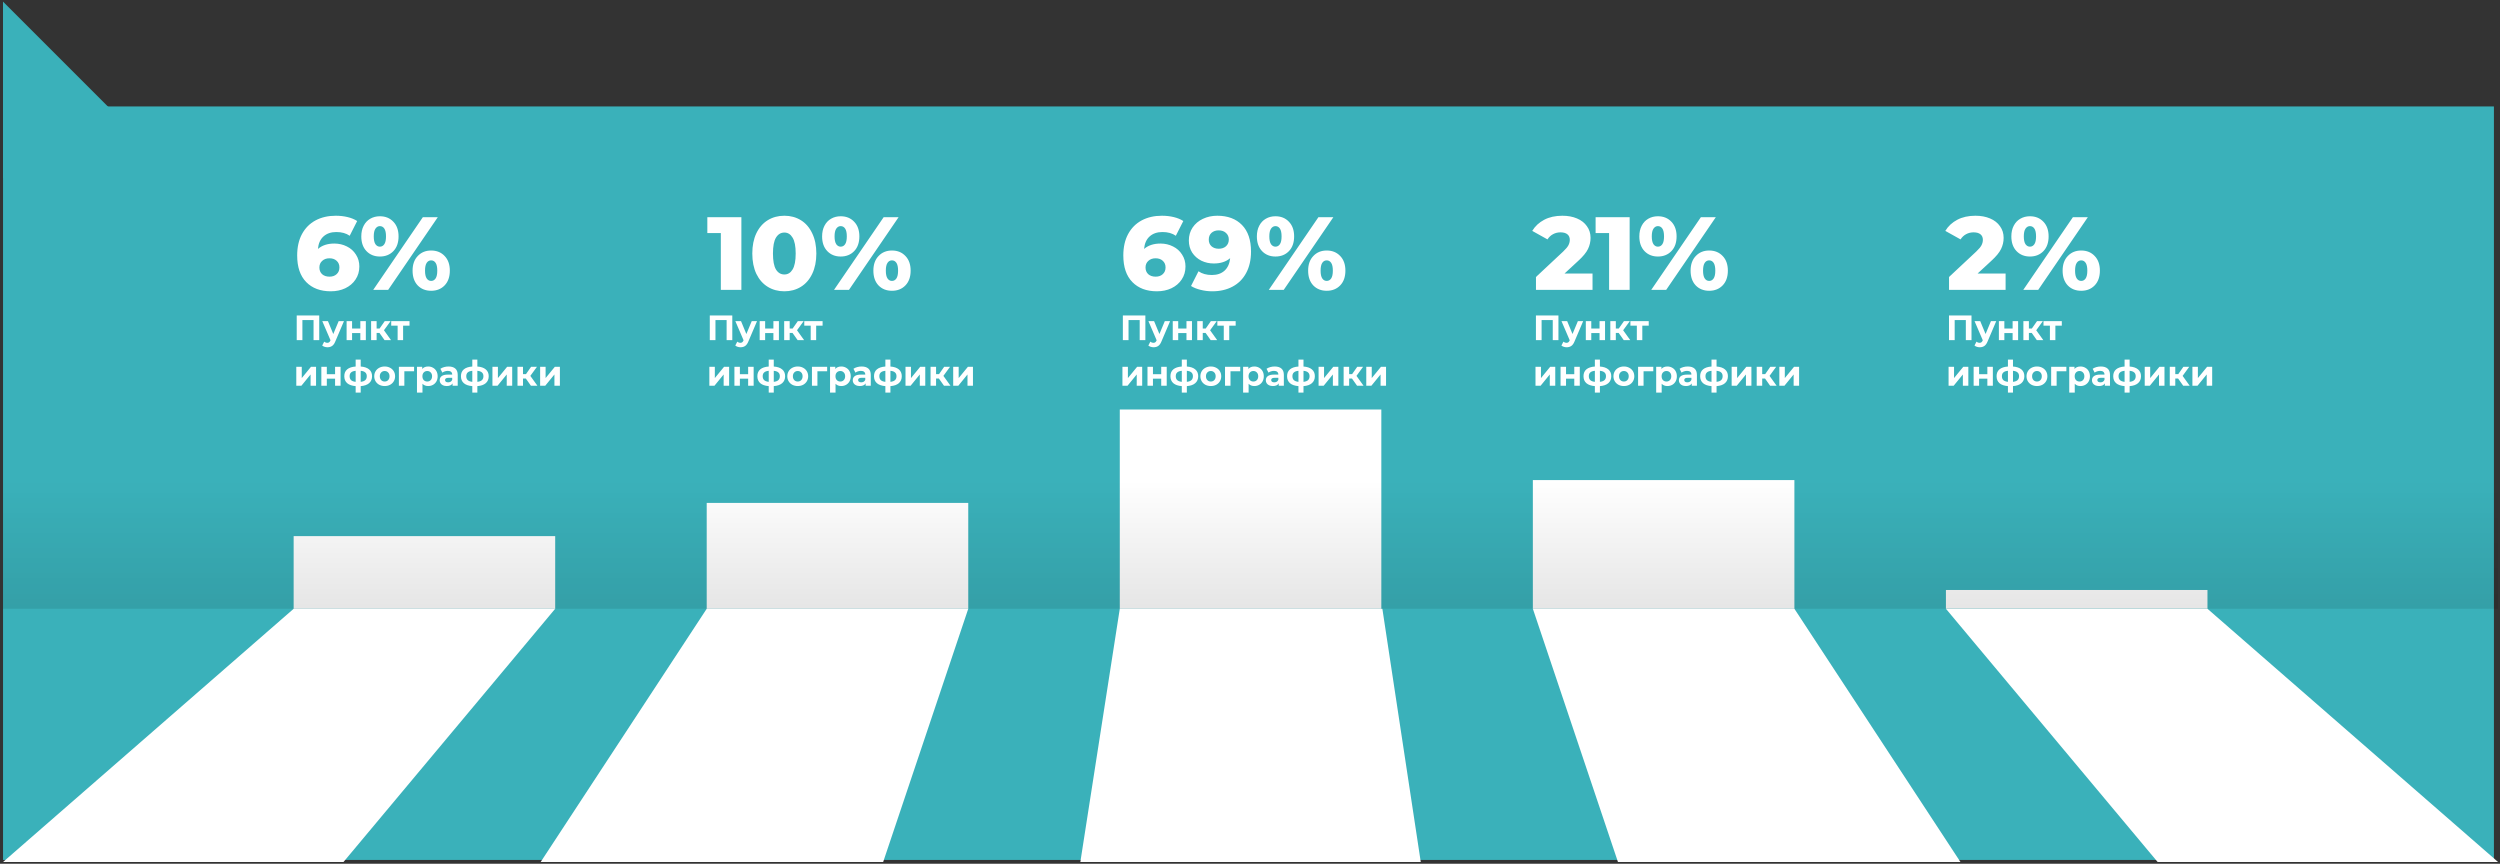 <svg width="100%" height="100%" viewBox="0 0 822 284" fill="none" xmlns="http://www.w3.org/2000/svg">
<rect x="0" y="0" width="822" height="284" fill="#333333" stroke="none"/>
<rect width="819" height="247.747" transform="translate(1 35)" fill="#3AB1BA"/>
<path d="M109.928 80.08C111.429 80.08 112.806 80.399 114.057 81.036C115.308 81.65 116.298 82.537 117.026 83.698C117.777 84.835 118.152 86.143 118.152 87.622C118.152 89.237 117.731 90.67 116.889 91.922C116.07 93.15 114.944 94.106 113.511 94.788C112.1 95.448 110.519 95.778 108.768 95.778C105.355 95.778 102.659 94.765 100.68 92.741C98.701 90.716 97.711 87.804 97.711 84.005C97.711 81.275 98.234 78.931 99.281 76.975C100.35 74.996 101.84 73.494 103.751 72.47C105.662 71.447 107.88 70.935 110.406 70.935C111.771 70.935 113.067 71.083 114.296 71.378C115.524 71.674 116.571 72.106 117.435 72.675L114.978 77.521C113.818 76.702 112.351 76.292 110.576 76.292C108.847 76.292 107.448 76.77 106.379 77.726C105.31 78.681 104.695 80.058 104.536 81.855C105.901 80.672 107.698 80.08 109.928 80.08ZM108.358 90.966C109.314 90.966 110.087 90.693 110.679 90.147C111.293 89.601 111.6 88.862 111.6 87.929C111.6 87.019 111.293 86.291 110.679 85.745C110.087 85.199 109.302 84.926 108.324 84.926C107.346 84.926 106.549 85.21 105.935 85.779C105.321 86.325 105.014 87.053 105.014 87.963C105.014 88.85 105.31 89.578 105.901 90.147C106.515 90.693 107.334 90.966 108.358 90.966ZM124.905 84.346C123.107 84.346 121.64 83.754 120.503 82.571C119.365 81.388 118.796 79.773 118.796 77.726C118.796 76.383 119.058 75.212 119.581 74.211C120.104 73.21 120.821 72.448 121.731 71.924C122.664 71.378 123.722 71.105 124.905 71.105C126.725 71.105 128.203 71.708 129.341 72.914C130.478 74.097 131.047 75.701 131.047 77.726C131.047 79.773 130.478 81.388 129.341 82.571C128.203 83.754 126.725 84.346 124.905 84.346ZM139.032 71.412H143.946L127.635 95.3H122.721L139.032 71.412ZM124.905 81.104C125.519 81.104 126.008 80.831 126.372 80.285C126.736 79.739 126.918 78.886 126.918 77.726C126.918 76.565 126.736 75.712 126.372 75.166C126.008 74.62 125.519 74.347 124.905 74.347C124.313 74.347 123.824 74.632 123.437 75.2C123.073 75.746 122.891 76.588 122.891 77.726C122.891 78.863 123.073 79.716 123.437 80.285C123.824 80.831 124.313 81.104 124.905 81.104ZM141.762 95.607C139.942 95.607 138.464 95.016 137.326 93.833C136.211 92.65 135.654 91.034 135.654 88.987C135.654 86.962 136.223 85.358 137.36 84.175C138.498 82.969 139.965 82.367 141.762 82.367C143.582 82.367 145.061 82.969 146.199 84.175C147.336 85.358 147.905 86.962 147.905 88.987C147.905 91.034 147.336 92.65 146.199 93.833C145.061 95.016 143.582 95.607 141.762 95.607ZM141.762 92.365C142.377 92.365 142.866 92.092 143.23 91.546C143.594 91 143.776 90.147 143.776 88.987C143.776 87.827 143.594 86.974 143.23 86.427C142.866 85.882 142.377 85.609 141.762 85.609C141.148 85.609 140.659 85.882 140.295 86.427C139.931 86.974 139.749 87.827 139.749 88.987C139.749 90.147 139.931 91 140.295 91.546C140.659 92.092 141.148 92.365 141.762 92.365Z" fill="white"/>
<path d="M243.765 71.412V95.3H237.008V76.634H232.572V71.412H243.765ZM257.902 95.778C255.855 95.778 254.035 95.289 252.442 94.31C250.85 93.332 249.598 91.91 248.688 90.045C247.801 88.156 247.357 85.927 247.357 83.356C247.357 80.785 247.801 78.567 248.688 76.702C249.598 74.814 250.85 73.38 252.442 72.402C254.035 71.424 255.855 70.935 257.902 70.935C259.927 70.935 261.735 71.424 263.328 72.402C264.92 73.38 266.16 74.814 267.048 76.702C267.958 78.567 268.413 80.785 268.413 83.356C268.413 85.927 267.958 88.156 267.048 90.045C266.16 91.91 264.92 93.332 263.328 94.31C261.735 95.289 259.927 95.778 257.902 95.778ZM257.902 90.249C259.04 90.249 259.938 89.704 260.598 88.612C261.28 87.497 261.622 85.745 261.622 83.356C261.622 80.968 261.28 79.227 260.598 78.135C259.938 77.02 259.04 76.463 257.902 76.463C256.742 76.463 255.82 77.02 255.138 78.135C254.478 79.227 254.148 80.968 254.148 83.356C254.148 85.745 254.478 87.497 255.138 88.612C255.82 89.704 256.742 90.249 257.902 90.249ZM276.417 84.346C274.62 84.346 273.153 83.754 272.015 82.571C270.878 81.388 270.309 79.773 270.309 77.726C270.309 76.383 270.57 75.212 271.094 74.211C271.617 73.21 272.334 72.448 273.244 71.924C274.176 71.378 275.234 71.105 276.417 71.105C278.237 71.105 279.716 71.708 280.853 72.914C281.991 74.097 282.56 75.701 282.56 77.726C282.56 79.773 281.991 81.388 280.853 82.571C279.716 83.754 278.237 84.346 276.417 84.346ZM290.545 71.412H295.459L279.147 95.3H274.233L290.545 71.412ZM276.417 81.104C277.031 81.104 277.521 80.831 277.885 80.285C278.249 79.739 278.431 78.886 278.431 77.726C278.431 76.565 278.249 75.712 277.885 75.166C277.521 74.62 277.031 74.347 276.417 74.347C275.826 74.347 275.337 74.632 274.95 75.2C274.586 75.746 274.404 76.588 274.404 77.726C274.404 78.863 274.586 79.716 274.95 80.285C275.337 80.831 275.826 81.104 276.417 81.104ZM293.275 95.607C291.455 95.607 289.976 95.016 288.839 93.833C287.724 92.65 287.167 91.034 287.167 88.987C287.167 86.962 287.735 85.358 288.873 84.175C290.01 82.969 291.478 82.367 293.275 82.367C295.095 82.367 296.574 82.969 297.711 84.175C298.849 85.358 299.417 86.962 299.417 88.987C299.417 91.034 298.849 92.65 297.711 93.833C296.574 95.016 295.095 95.607 293.275 95.607ZM293.275 92.365C293.889 92.365 294.378 92.092 294.742 91.546C295.106 91 295.288 90.147 295.288 88.987C295.288 87.827 295.106 86.974 294.742 86.427C294.378 85.882 293.889 85.609 293.275 85.609C292.661 85.609 292.172 85.882 291.808 86.427C291.444 86.974 291.262 87.827 291.262 88.987C291.262 90.147 291.444 91 291.808 91.546C292.172 92.092 292.661 92.365 293.275 92.365Z" fill="white"/>
<path d="M381.563 80.08C383.064 80.08 384.44 80.399 385.692 81.036C386.943 81.65 387.933 82.537 388.661 83.698C389.411 84.835 389.787 86.143 389.787 87.622C389.787 89.237 389.366 90.67 388.524 91.922C387.705 93.15 386.579 94.106 385.146 94.788C383.735 95.448 382.154 95.778 380.402 95.778C376.99 95.778 374.294 94.765 372.315 92.741C370.335 90.716 369.346 87.804 369.346 84.005C369.346 81.275 369.869 78.931 370.916 76.975C371.985 74.996 373.475 73.494 375.386 72.47C377.297 71.447 379.515 70.935 382.04 70.935C383.405 70.935 384.702 71.083 385.931 71.378C387.159 71.674 388.206 72.106 389.07 72.675L386.613 77.521C385.453 76.702 383.985 76.292 382.211 76.292C380.482 76.292 379.083 76.77 378.014 77.726C376.944 78.681 376.33 80.058 376.171 81.855C377.536 80.672 379.333 80.08 381.563 80.08ZM379.993 90.966C380.948 90.966 381.722 90.693 382.313 90.147C382.928 89.601 383.235 88.862 383.235 87.929C383.235 87.019 382.928 86.291 382.313 85.745C381.722 85.199 380.937 84.926 379.959 84.926C378.98 84.926 378.184 85.21 377.57 85.779C376.956 86.325 376.649 87.053 376.649 87.963C376.649 88.85 376.944 89.578 377.536 90.147C378.15 90.693 378.969 90.966 379.993 90.966ZM400.243 70.935C403.678 70.935 406.386 71.947 408.365 73.972C410.344 75.997 411.334 78.909 411.334 82.708C411.334 85.438 410.799 87.793 409.73 89.772C408.683 91.728 407.193 93.218 405.259 94.242C403.348 95.266 401.13 95.778 398.605 95.778C397.263 95.778 395.977 95.618 394.749 95.3C393.52 95.004 392.474 94.583 391.609 94.037L394.066 89.192C395.227 90.011 396.694 90.42 398.469 90.42C400.175 90.42 401.551 89.954 402.598 89.021C403.667 88.066 404.293 86.689 404.475 84.892C403.11 86.052 401.324 86.632 399.117 86.632C397.615 86.632 396.239 86.325 394.988 85.711C393.737 85.074 392.736 84.187 391.985 83.049C391.257 81.889 390.893 80.569 390.893 79.091C390.893 77.475 391.302 76.053 392.121 74.825C392.963 73.574 394.089 72.618 395.5 71.959C396.933 71.276 398.514 70.935 400.243 70.935ZM400.721 81.787C401.699 81.787 402.495 81.513 403.11 80.968C403.724 80.399 404.031 79.659 404.031 78.749C404.031 77.862 403.724 77.145 403.11 76.6C402.518 76.031 401.71 75.746 400.687 75.746C399.731 75.746 398.946 76.019 398.332 76.565C397.741 77.111 397.445 77.851 397.445 78.784C397.445 79.694 397.741 80.421 398.332 80.968C398.946 81.513 399.743 81.787 400.721 81.787ZM419.367 84.346C417.57 84.346 416.103 83.754 414.965 82.571C413.828 81.388 413.259 79.773 413.259 77.726C413.259 76.383 413.52 75.212 414.044 74.211C414.567 73.21 415.284 72.448 416.194 71.924C417.126 71.378 418.184 71.105 419.367 71.105C421.187 71.105 422.666 71.708 423.803 72.914C424.941 74.097 425.51 75.701 425.51 77.726C425.51 79.773 424.941 81.388 423.803 82.571C422.666 83.754 421.187 84.346 419.367 84.346ZM433.495 71.412H438.409L422.097 95.3H417.183L433.495 71.412ZM419.367 81.104C419.981 81.104 420.471 80.831 420.835 80.285C421.199 79.739 421.381 78.886 421.381 77.726C421.381 76.565 421.199 75.712 420.835 75.166C420.471 74.62 419.981 74.347 419.367 74.347C418.776 74.347 418.287 74.632 417.9 75.2C417.536 75.746 417.354 76.588 417.354 77.726C417.354 78.863 417.536 79.716 417.9 80.285C418.287 80.831 418.776 81.104 419.367 81.104ZM436.225 95.607C434.405 95.607 432.926 95.016 431.789 93.833C430.674 92.65 430.117 91.034 430.117 88.987C430.117 86.962 430.685 85.358 431.823 84.175C432.96 82.969 434.428 82.367 436.225 82.367C438.045 82.367 439.524 82.969 440.661 84.175C441.799 85.358 442.367 86.962 442.367 88.987C442.367 91.034 441.799 92.65 440.661 93.833C439.524 95.016 438.045 95.607 436.225 95.607ZM436.225 92.365C436.839 92.365 437.328 92.092 437.692 91.546C438.056 91 438.238 90.147 438.238 88.987C438.238 87.827 438.056 86.974 437.692 86.427C437.328 85.882 436.839 85.609 436.225 85.609C435.611 85.609 435.122 85.882 434.758 86.427C434.394 86.974 434.212 87.827 434.212 88.987C434.212 90.147 434.394 91 434.758 91.546C435.122 92.092 435.611 92.365 436.225 92.365Z" fill="white"/>
<path d="M523.624 89.942V95.3H505.026V91.069L513.966 82.708C514.831 81.889 515.411 81.195 515.707 80.626C516.003 80.035 516.15 79.443 516.15 78.852C516.15 78.078 515.889 77.475 515.366 77.043C514.842 76.611 514.08 76.395 513.079 76.395C512.192 76.395 511.373 76.6 510.622 77.009C509.894 77.396 509.291 77.965 508.814 78.715L503.797 75.917C504.73 74.37 506.038 73.153 507.722 72.266C509.405 71.378 511.396 70.935 513.693 70.935C515.513 70.935 517.117 71.231 518.505 71.822C519.916 72.413 521.008 73.267 521.781 74.381C522.577 75.473 522.975 76.747 522.975 78.203C522.975 79.5 522.691 80.729 522.122 81.889C521.576 83.026 520.507 84.323 518.915 85.779L514.41 89.942H523.624ZM535.828 71.412V95.3H529.071V76.634H524.635V71.412H535.828ZM545.119 84.346C543.322 84.346 541.855 83.754 540.717 82.571C539.58 81.388 539.011 79.773 539.011 77.726C539.011 76.383 539.273 75.212 539.796 74.211C540.319 73.21 541.036 72.448 541.946 71.924C542.879 71.378 543.936 71.105 545.119 71.105C546.939 71.105 548.418 71.708 549.556 72.914C550.693 74.097 551.262 75.701 551.262 77.726C551.262 79.773 550.693 81.388 549.556 82.571C548.418 83.754 546.939 84.346 545.119 84.346ZM559.247 71.412H564.161L547.849 95.3H542.935L559.247 71.412ZM545.119 81.104C545.734 81.104 546.223 80.831 546.587 80.285C546.951 79.739 547.133 78.886 547.133 77.726C547.133 76.565 546.951 75.712 546.587 75.166C546.223 74.62 545.734 74.347 545.119 74.347C544.528 74.347 544.039 74.632 543.652 75.2C543.288 75.746 543.106 76.588 543.106 77.726C543.106 78.863 543.288 79.716 543.652 80.285C544.039 80.831 544.528 81.104 545.119 81.104ZM561.977 95.607C560.157 95.607 558.678 95.016 557.541 93.833C556.426 92.65 555.869 91.034 555.869 88.987C555.869 86.962 556.438 85.358 557.575 84.175C558.713 82.969 560.18 82.367 561.977 82.367C563.797 82.367 565.276 82.969 566.413 84.175C567.551 85.358 568.12 86.962 568.12 88.987C568.12 91.034 567.551 92.65 566.413 93.833C565.276 95.016 563.797 95.607 561.977 95.607ZM561.977 92.365C562.591 92.365 563.081 92.092 563.445 91.546C563.809 91 563.991 90.147 563.991 88.987C563.991 87.827 563.809 86.974 563.445 86.427C563.081 85.882 562.591 85.609 561.977 85.609C561.363 85.609 560.874 85.882 560.51 86.427C560.146 86.974 559.964 87.827 559.964 88.987C559.964 90.147 560.146 91 560.51 91.546C560.874 92.092 561.363 92.365 561.977 92.365Z" fill="white"/>
<path d="M659.442 89.942V95.3H640.844V91.069L649.785 82.708C650.649 81.889 651.229 81.195 651.525 80.626C651.821 80.035 651.969 79.443 651.969 78.852C651.969 78.078 651.707 77.475 651.184 77.043C650.661 76.611 649.899 76.395 648.898 76.395C648.01 76.395 647.191 76.6 646.441 77.009C645.713 77.396 645.11 77.965 644.632 78.715L639.616 75.917C640.548 74.37 641.856 73.153 643.54 72.266C645.223 71.378 647.214 70.935 649.512 70.935C651.332 70.935 652.936 71.231 654.323 71.822C655.734 72.413 656.826 73.267 657.599 74.381C658.396 75.473 658.794 76.747 658.794 78.203C658.794 79.5 658.509 80.729 657.941 81.889C657.395 83.026 656.325 84.323 654.733 85.779L650.228 89.942H659.442ZM667.441 84.346C665.644 84.346 664.176 83.754 663.039 82.571C661.901 81.388 661.333 79.773 661.333 77.726C661.333 76.383 661.594 75.212 662.118 74.211C662.641 73.21 663.357 72.448 664.267 71.924C665.2 71.378 666.258 71.105 667.441 71.105C669.261 71.105 670.74 71.708 671.877 72.914C673.015 74.097 673.584 75.701 673.584 77.726C673.584 79.773 673.015 81.388 671.877 82.571C670.74 83.754 669.261 84.346 667.441 84.346ZM681.569 71.412H686.483L670.171 95.3H665.257L681.569 71.412ZM667.441 81.104C668.055 81.104 668.544 80.831 668.908 80.285C669.272 79.739 669.454 78.886 669.454 77.726C669.454 76.565 669.272 75.712 668.908 75.166C668.544 74.62 668.055 74.347 667.441 74.347C666.85 74.347 666.36 74.632 665.974 75.2C665.61 75.746 665.428 76.588 665.428 77.726C665.428 78.863 665.61 79.716 665.974 80.285C666.36 80.831 666.85 81.104 667.441 81.104ZM684.299 95.607C682.479 95.607 681 95.016 679.863 93.833C678.748 92.65 678.19 91.034 678.19 88.987C678.19 86.962 678.759 85.358 679.897 84.175C681.034 82.969 682.502 82.367 684.299 82.367C686.119 82.367 687.598 82.969 688.735 84.175C689.873 85.358 690.441 86.962 690.441 88.987C690.441 91.034 689.873 92.65 688.735 93.833C687.598 95.016 686.119 95.607 684.299 95.607ZM684.299 92.365C684.913 92.365 685.402 92.092 685.766 91.546C686.13 91 686.312 90.147 686.312 88.987C686.312 87.827 686.13 86.974 685.766 86.427C685.402 85.882 684.913 85.609 684.299 85.609C683.685 85.609 683.195 85.882 682.831 86.427C682.467 86.974 682.285 87.827 682.285 88.987C682.285 90.147 682.467 91 682.831 91.546C683.195 92.092 683.685 92.365 684.299 92.365Z" fill="white"/>
<path d="M104.963 103.716V111.838H103.095V105.247H99.428V111.838H97.56V103.716H104.963ZM113.09 105.595L110.271 112.22C109.985 112.94 109.629 113.446 109.204 113.74C108.786 114.034 108.279 114.181 107.684 114.181C107.359 114.181 107.038 114.131 106.721 114.03C106.404 113.93 106.144 113.791 105.943 113.613L106.605 112.325C106.744 112.449 106.902 112.545 107.08 112.615C107.266 112.685 107.448 112.719 107.626 112.719C107.873 112.719 108.074 112.657 108.229 112.534C108.384 112.418 108.523 112.22 108.647 111.942L108.67 111.884L105.966 105.595H107.834L109.586 109.83L111.35 105.595H113.09ZM113.964 105.595H115.762V108.032H118.477V105.595H120.287V111.838H118.477V109.505H115.762V111.838H113.964V105.595ZM124.769 109.471H123.83V111.838H122.02V105.595H123.83V108.02H124.804L126.498 105.595H128.424L126.243 108.589L128.575 111.838H126.44L124.769 109.471ZM134.651 107.08H132.54V111.838H130.741V107.08H128.63V105.595H134.651V107.08ZM97.421 120.595H99.219V124.308L102.259 120.595H103.918V126.838H102.12V123.125L99.092 126.838H97.421V120.595ZM105.658 120.595H107.457V123.032H110.172V120.595H111.982V126.838H110.172V124.505H107.457V126.838H105.658V120.595ZM122.335 123.693C122.335 124.66 122.01 125.426 121.36 125.991C120.718 126.547 119.798 126.868 118.599 126.954V129.088H116.94V126.954C115.741 126.868 114.817 126.551 114.167 126.002C113.525 125.445 113.204 124.676 113.204 123.693C113.204 122.726 113.521 121.976 114.155 121.442C114.797 120.909 115.725 120.599 116.94 120.514V118.228H118.599V120.514C119.798 120.599 120.718 120.913 121.36 121.454C122.01 121.995 122.335 122.742 122.335 123.693ZM114.956 123.693C114.956 124.25 115.114 124.679 115.431 124.981C115.749 125.283 116.251 125.472 116.94 125.55V121.918C116.251 121.988 115.749 122.169 115.431 122.463C115.114 122.75 114.956 123.16 114.956 123.693ZM118.599 125.55C119.287 125.472 119.79 125.283 120.107 124.981C120.432 124.679 120.595 124.25 120.595 123.693C120.595 123.16 120.432 122.75 120.107 122.463C119.79 122.169 119.287 121.988 118.599 121.918V125.55ZM126.484 126.93C125.827 126.93 125.235 126.795 124.709 126.524C124.191 126.246 123.785 125.863 123.491 125.376C123.197 124.888 123.05 124.335 123.05 123.716C123.05 123.098 123.197 122.545 123.491 122.057C123.785 121.57 124.191 121.191 124.709 120.92C125.235 120.642 125.827 120.503 126.484 120.503C127.142 120.503 127.73 120.642 128.248 120.92C128.766 121.191 129.172 121.57 129.466 122.057C129.76 122.545 129.907 123.098 129.907 123.716C129.907 124.335 129.76 124.888 129.466 125.376C129.172 125.863 128.766 126.246 128.248 126.524C127.73 126.795 127.142 126.93 126.484 126.93ZM126.484 125.445C126.949 125.445 127.328 125.291 127.621 124.981C127.923 124.664 128.074 124.242 128.074 123.716C128.074 123.19 127.923 122.773 127.621 122.463C127.328 122.146 126.949 121.988 126.484 121.988C126.02 121.988 125.637 122.146 125.336 122.463C125.034 122.773 124.883 123.19 124.883 123.716C124.883 124.242 125.034 124.664 125.336 124.981C125.637 125.291 126.02 125.445 126.484 125.445ZM136.153 122.08H132.95V126.838H131.152V120.595H136.153V122.08ZM140.79 120.503C141.37 120.503 141.896 120.638 142.368 120.909C142.847 121.172 143.223 121.547 143.493 122.034C143.764 122.514 143.899 123.074 143.899 123.716C143.899 124.358 143.764 124.923 143.493 125.41C143.223 125.89 142.847 126.265 142.368 126.536C141.896 126.799 141.37 126.93 140.79 126.93C139.993 126.93 139.367 126.679 138.91 126.176V129.088H137.1V120.595H138.829V121.315C139.278 120.773 139.931 120.503 140.79 120.503ZM140.477 125.445C140.941 125.445 141.32 125.291 141.614 124.981C141.915 124.664 142.066 124.242 142.066 123.716C142.066 123.19 141.915 122.773 141.614 122.463C141.32 122.146 140.941 121.988 140.477 121.988C140.013 121.988 139.63 122.146 139.328 122.463C139.034 122.773 138.887 123.19 138.887 123.716C138.887 124.242 139.034 124.664 139.328 124.981C139.63 125.291 140.013 125.445 140.477 125.445ZM147.491 120.503C148.458 120.503 149.2 120.735 149.719 121.199C150.237 121.655 150.496 122.347 150.496 123.276V126.838H148.802V126.06C148.462 126.64 147.827 126.93 146.899 126.93C146.42 126.93 146.002 126.849 145.646 126.687C145.298 126.524 145.031 126.3 144.846 126.014C144.66 125.728 144.567 125.403 144.567 125.039C144.567 124.459 144.784 124.003 145.217 123.67C145.658 123.337 146.335 123.171 147.247 123.171H148.686C148.686 122.777 148.566 122.475 148.326 122.266C148.087 122.05 147.727 121.941 147.247 121.941C146.915 121.941 146.586 121.995 146.261 122.104C145.944 122.204 145.673 122.343 145.449 122.521L144.799 121.257C145.139 121.017 145.546 120.831 146.017 120.7C146.497 120.568 146.988 120.503 147.491 120.503ZM147.352 125.712C147.661 125.712 147.936 125.642 148.175 125.503C148.415 125.356 148.585 125.144 148.686 124.865V124.227H147.445C146.702 124.227 146.331 124.471 146.331 124.958C146.331 125.19 146.42 125.376 146.598 125.515C146.783 125.646 147.035 125.712 147.352 125.712ZM160.689 123.693C160.689 124.66 160.364 125.426 159.714 125.991C159.072 126.547 158.152 126.868 156.953 126.954V129.088H155.294V126.954C154.095 126.868 153.171 126.551 152.521 126.002C151.879 125.445 151.558 124.676 151.558 123.693C151.558 122.726 151.875 121.976 152.509 121.442C153.151 120.909 154.079 120.599 155.294 120.514V118.228H156.953V120.514C158.152 120.599 159.072 120.913 159.714 121.454C160.364 121.995 160.689 122.742 160.689 123.693ZM153.31 123.693C153.31 124.25 153.468 124.679 153.785 124.981C154.103 125.283 154.605 125.472 155.294 125.55V121.918C154.605 121.988 154.103 122.169 153.785 122.463C153.468 122.75 153.31 123.16 153.31 123.693ZM156.953 125.55C157.641 125.472 158.144 125.283 158.461 124.981C158.786 124.679 158.949 124.25 158.949 123.693C158.949 123.16 158.786 122.75 158.461 122.463C158.144 122.169 157.641 121.988 156.953 121.918V125.55ZM161.915 120.595H163.713V124.308L166.753 120.595H168.412V126.838H166.614V123.125L163.585 126.838H161.915V120.595ZM172.902 124.471H171.962V126.838H170.152V120.595H171.962V123.02H172.936L174.63 120.595H176.556L174.375 123.589L176.707 126.838H174.572L172.902 124.471ZM177.596 120.595H179.394V124.308L182.434 120.595H184.093V126.838H182.295V123.125L179.267 126.838H177.596V120.595Z" fill="white"/>
<path d="M240.779 103.716V111.838H238.911V105.247H235.245V111.838H233.377V103.716H240.779ZM248.907 105.595L246.087 112.22C245.801 112.94 245.445 113.446 245.02 113.74C244.602 114.034 244.096 114.181 243.5 114.181C243.175 114.181 242.854 114.131 242.537 114.03C242.22 113.93 241.961 113.791 241.76 113.613L242.421 112.325C242.56 112.449 242.719 112.545 242.897 112.615C243.082 112.685 243.264 112.719 243.442 112.719C243.69 112.719 243.891 112.657 244.045 112.534C244.2 112.418 244.339 112.22 244.463 111.942L244.486 111.884L241.783 105.595H243.651L245.403 109.83L247.166 105.595H248.907ZM249.78 105.595H251.578V108.032H254.293V105.595H256.103V111.838H254.293V109.505H251.578V111.838H249.78V105.595ZM260.586 109.471H259.646V111.838H257.836V105.595H259.646V108.02H260.621L262.315 105.595H264.241L262.059 108.589L264.391 111.838H262.257L260.586 109.471ZM270.468 107.08H268.356V111.838H266.558V107.08H264.446V105.595H270.468V107.08ZM233.237 120.595H235.036V124.308L238.076 120.595H239.735V126.838H237.936V123.125L234.908 126.838H233.237V120.595ZM241.475 120.595H243.273V123.032H245.988V120.595H247.798V126.838H245.988V124.505H243.273V126.838H241.475V120.595ZM258.151 123.693C258.151 124.66 257.827 125.426 257.177 125.991C256.535 126.547 255.614 126.868 254.415 126.954V129.088H252.756V126.954C251.557 126.868 250.633 126.551 249.983 126.002C249.341 125.445 249.02 124.676 249.02 123.693C249.02 122.726 249.337 121.976 249.972 121.442C250.614 120.909 251.542 120.599 252.756 120.514V118.228H254.415V120.514C255.614 120.599 256.535 120.913 257.177 121.454C257.827 121.995 258.151 122.742 258.151 123.693ZM250.772 123.693C250.772 124.25 250.931 124.679 251.248 124.981C251.565 125.283 252.068 125.472 252.756 125.55V121.918C252.068 121.988 251.565 122.169 251.248 122.463C250.931 122.75 250.772 123.16 250.772 123.693ZM254.415 125.55C255.104 125.472 255.607 125.283 255.924 124.981C256.249 124.679 256.411 124.25 256.411 123.693C256.411 123.16 256.249 122.75 255.924 122.463C255.607 122.169 255.104 121.988 254.415 121.918V125.55ZM262.301 126.93C261.643 126.93 261.052 126.795 260.526 126.524C260.007 126.246 259.601 125.863 259.307 125.376C259.013 124.888 258.866 124.335 258.866 123.716C258.866 123.098 259.013 122.545 259.307 122.057C259.601 121.57 260.007 121.191 260.526 120.92C261.052 120.642 261.643 120.503 262.301 120.503C262.958 120.503 263.546 120.642 264.064 120.92C264.583 121.191 264.989 121.57 265.283 122.057C265.577 122.545 265.724 123.098 265.724 123.716C265.724 124.335 265.577 124.888 265.283 125.376C264.989 125.863 264.583 126.246 264.064 126.524C263.546 126.795 262.958 126.93 262.301 126.93ZM262.301 125.445C262.765 125.445 263.144 125.291 263.438 124.981C263.74 124.664 263.89 124.242 263.89 123.716C263.89 123.19 263.74 122.773 263.438 122.463C263.144 122.146 262.765 121.988 262.301 121.988C261.837 121.988 261.454 122.146 261.152 122.463C260.851 122.773 260.7 123.19 260.7 123.716C260.7 124.242 260.851 124.664 261.152 124.981C261.454 125.291 261.837 125.445 262.301 125.445ZM271.969 122.08H268.767V126.838H266.968V120.595H271.969V122.08ZM276.606 120.503C277.186 120.503 277.712 120.638 278.184 120.909C278.664 121.172 279.039 121.547 279.31 122.034C279.58 122.514 279.716 123.074 279.716 123.716C279.716 124.358 279.58 124.923 279.31 125.41C279.039 125.89 278.664 126.265 278.184 126.536C277.712 126.799 277.186 126.93 276.606 126.93C275.81 126.93 275.183 126.679 274.727 126.176V129.088H272.917V120.595H274.646V121.315C275.094 120.773 275.748 120.503 276.606 120.503ZM276.293 125.445C276.757 125.445 277.136 125.291 277.43 124.981C277.732 124.664 277.883 124.242 277.883 123.716C277.883 123.19 277.732 122.773 277.43 122.463C277.136 122.146 276.757 121.988 276.293 121.988C275.829 121.988 275.446 122.146 275.144 122.463C274.85 122.773 274.704 123.19 274.704 123.716C274.704 124.242 274.85 124.664 275.144 124.981C275.446 125.291 275.829 125.445 276.293 125.445ZM283.307 120.503C284.274 120.503 285.017 120.735 285.535 121.199C286.053 121.655 286.312 122.347 286.312 123.276V126.838H284.618V126.06C284.278 126.64 283.644 126.93 282.716 126.93C282.236 126.93 281.818 126.849 281.463 126.687C281.114 126.524 280.848 126.3 280.662 126.014C280.476 125.728 280.383 125.403 280.383 125.039C280.383 124.459 280.6 124.003 281.033 123.67C281.474 123.337 282.151 123.171 283.064 123.171H284.502C284.502 122.777 284.382 122.475 284.143 122.266C283.903 122.05 283.543 121.941 283.064 121.941C282.731 121.941 282.402 121.995 282.077 122.104C281.76 122.204 281.49 122.343 281.265 122.521L280.616 121.257C280.956 121.017 281.362 120.831 281.834 120.7C282.313 120.568 282.805 120.503 283.307 120.503ZM283.168 125.712C283.477 125.712 283.752 125.642 283.992 125.503C284.232 125.356 284.402 125.144 284.502 124.865V124.227H283.261C282.518 124.227 282.147 124.471 282.147 124.958C282.147 125.19 282.236 125.376 282.414 125.515C282.6 125.646 282.851 125.712 283.168 125.712ZM296.505 123.693C296.505 124.66 296.18 125.426 295.531 125.991C294.889 126.547 293.968 126.868 292.769 126.954V129.088H291.11V126.954C289.911 126.868 288.987 126.551 288.337 126.002C287.695 125.445 287.374 124.676 287.374 123.693C287.374 122.726 287.691 121.976 288.326 121.442C288.968 120.909 289.896 120.599 291.11 120.514V118.228H292.769V120.514C293.968 120.599 294.889 120.913 295.531 121.454C296.18 121.995 296.505 122.742 296.505 123.693ZM289.126 123.693C289.126 124.25 289.285 124.679 289.602 124.981C289.919 125.283 290.422 125.472 291.11 125.55V121.918C290.422 121.988 289.919 122.169 289.602 122.463C289.285 122.75 289.126 123.16 289.126 123.693ZM292.769 125.55C293.458 125.472 293.961 125.283 294.278 124.981C294.603 124.679 294.765 124.25 294.765 123.693C294.765 123.16 294.603 122.75 294.278 122.463C293.961 122.169 293.458 121.988 292.769 121.918V125.55ZM297.731 120.595H299.529V124.308L302.569 120.595H304.228V126.838H302.43V123.125L299.402 126.838H297.731V120.595ZM308.718 124.471H307.778V126.838H305.968V120.595H307.778V123.02H308.753L310.447 120.595H312.373L310.192 123.589L312.524 126.838H310.389L308.718 124.471ZM313.412 120.595H315.211V124.308L318.251 120.595H319.91V126.838H318.111V123.125L315.083 126.838H313.412V120.595Z" fill="white"/>
<path d="M376.597 103.716V111.838H374.729V105.247H371.063V111.838H369.195V103.716H376.597ZM384.725 105.595L381.906 112.22C381.62 112.94 381.264 113.446 380.838 113.74C380.421 114.034 379.914 114.181 379.318 114.181C378.994 114.181 378.673 114.131 378.355 114.03C378.038 113.93 377.779 113.791 377.578 113.613L378.239 112.325C378.379 112.449 378.537 112.545 378.715 112.615C378.901 112.685 379.083 112.719 379.26 112.719C379.508 112.719 379.709 112.657 379.864 112.534C380.018 112.418 380.158 112.22 380.281 111.942L380.305 111.884L377.601 105.595H379.469L381.221 109.83L382.985 105.595H384.725ZM385.598 105.595H387.397V108.032H390.112V105.595H391.922V111.838H390.112V109.505H387.397V111.838H385.598V105.595ZM396.404 109.471H395.464V111.838H393.654V105.595H395.464V108.02H396.439L398.133 105.595H400.059L397.878 108.589L400.21 111.838H398.075L396.404 109.471ZM406.286 107.08H404.175V111.838H402.376V107.08H400.265V105.595H406.286V107.08ZM369.056 120.595H370.854V124.308L373.894 120.595H375.553V126.838H373.755V123.125L370.726 126.838H369.056V120.595ZM377.293 120.595H379.091V123.032H381.806V120.595H383.616V126.838H381.806V124.505H379.091V126.838H377.293V120.595ZM393.97 123.693C393.97 124.66 393.645 125.426 392.995 125.991C392.353 126.547 391.433 126.868 390.234 126.954V129.088H388.575V126.954C387.376 126.868 386.451 126.551 385.802 126.002C385.16 125.445 384.839 124.676 384.839 123.693C384.839 122.726 385.156 121.976 385.79 121.442C386.432 120.909 387.36 120.599 388.575 120.514V118.228H390.234V120.514C391.433 120.599 392.353 120.913 392.995 121.454C393.645 121.995 393.97 122.742 393.97 123.693ZM386.591 123.693C386.591 124.25 386.749 124.679 387.066 124.981C387.383 125.283 387.886 125.472 388.575 125.55V121.918C387.886 121.988 387.383 122.169 387.066 122.463C386.749 122.75 386.591 123.16 386.591 123.693ZM390.234 125.55C390.922 125.472 391.425 125.283 391.742 124.981C392.067 124.679 392.229 124.25 392.229 123.693C392.229 123.16 392.067 122.75 391.742 122.463C391.425 122.169 390.922 121.988 390.234 121.918V125.55ZM398.119 126.93C397.462 126.93 396.87 126.795 396.344 126.524C395.826 126.246 395.42 125.863 395.126 125.376C394.832 124.888 394.685 124.335 394.685 123.716C394.685 123.098 394.832 122.545 395.126 122.057C395.42 121.57 395.826 121.191 396.344 120.92C396.87 120.642 397.462 120.503 398.119 120.503C398.777 120.503 399.365 120.642 399.883 120.92C400.401 121.191 400.807 121.57 401.101 122.057C401.395 122.545 401.542 123.098 401.542 123.716C401.542 124.335 401.395 124.888 401.101 125.376C400.807 125.863 400.401 126.246 399.883 126.524C399.365 126.795 398.777 126.93 398.119 126.93ZM398.119 125.445C398.583 125.445 398.962 125.291 399.256 124.981C399.558 124.664 399.709 124.242 399.709 123.716C399.709 123.19 399.558 122.773 399.256 122.463C398.962 122.146 398.583 121.988 398.119 121.988C397.655 121.988 397.272 122.146 396.971 122.463C396.669 122.773 396.518 123.19 396.518 123.716C396.518 124.242 396.669 124.664 396.971 124.981C397.272 125.291 397.655 125.445 398.119 125.445ZM407.788 122.08H404.585V126.838H402.787V120.595H407.788V122.08ZM412.425 120.503C413.005 120.503 413.531 120.638 414.003 120.909C414.482 121.172 414.857 121.547 415.128 122.034C415.399 122.514 415.534 123.074 415.534 123.716C415.534 124.358 415.399 124.923 415.128 125.41C414.857 125.89 414.482 126.265 414.003 126.536C413.531 126.799 413.005 126.93 412.425 126.93C411.628 126.93 411.001 126.679 410.545 126.176V129.088H408.735V120.595H410.464V121.315C410.913 120.773 411.566 120.503 412.425 120.503ZM412.111 125.445C412.576 125.445 412.955 125.291 413.248 124.981C413.55 124.664 413.701 124.242 413.701 123.716C413.701 123.19 413.55 122.773 413.248 122.463C412.955 122.146 412.576 121.988 412.111 121.988C411.647 121.988 411.264 122.146 410.963 122.463C410.669 122.773 410.522 123.19 410.522 123.716C410.522 124.242 410.669 124.664 410.963 124.981C411.264 125.291 411.647 125.445 412.111 125.445ZM419.126 120.503C420.093 120.503 420.835 120.735 421.353 121.199C421.872 121.655 422.131 122.347 422.131 123.276V126.838H420.437V126.06C420.096 126.64 419.462 126.93 418.534 126.93C418.054 126.93 417.637 126.849 417.281 126.687C416.933 126.524 416.666 126.3 416.48 126.014C416.295 125.728 416.202 125.403 416.202 125.039C416.202 124.459 416.418 124.003 416.852 123.67C417.292 123.337 417.969 123.171 418.882 123.171H420.321C420.321 122.777 420.201 122.475 419.961 122.266C419.721 122.05 419.362 121.941 418.882 121.941C418.549 121.941 418.221 121.995 417.896 122.104C417.579 122.204 417.308 122.343 417.084 122.521L416.434 121.257C416.774 121.017 417.18 120.831 417.652 120.7C418.132 120.568 418.623 120.503 419.126 120.503ZM418.986 125.712C419.296 125.712 419.57 125.642 419.81 125.503C420.05 125.356 420.22 125.144 420.321 124.865V124.227H419.079C418.337 124.227 417.965 124.471 417.965 124.958C417.965 125.19 418.054 125.376 418.232 125.515C418.418 125.646 418.669 125.712 418.986 125.712ZM432.324 123.693C432.324 124.66 431.999 125.426 431.349 125.991C430.707 126.547 429.787 126.868 428.588 126.954V129.088H426.929V126.954C425.73 126.868 424.805 126.551 424.156 126.002C423.514 125.445 423.193 124.676 423.193 123.693C423.193 122.726 423.51 121.976 424.144 121.442C424.786 120.909 425.714 120.599 426.929 120.514V118.228H428.588V120.514C429.787 120.599 430.707 120.913 431.349 121.454C431.999 121.995 432.324 122.742 432.324 123.693ZM424.945 123.693C424.945 124.25 425.103 124.679 425.42 124.981C425.737 125.283 426.24 125.472 426.929 125.55V121.918C426.24 121.988 425.737 122.169 425.42 122.463C425.103 122.75 424.945 123.16 424.945 123.693ZM428.588 125.55C429.276 125.472 429.779 125.283 430.096 124.981C430.421 124.679 430.583 124.25 430.583 123.693C430.583 123.16 430.421 122.75 430.096 122.463C429.779 122.169 429.276 121.988 428.588 121.918V125.55ZM433.549 120.595H435.348V124.308L438.388 120.595H440.047V126.838H438.248V123.125L435.22 126.838H433.549V120.595ZM444.536 124.471H443.597V126.838H441.787V120.595H443.597V123.02H444.571L446.265 120.595H448.191L446.01 123.589L448.342 126.838H446.207L444.536 124.471ZM449.231 120.595H451.029V124.308L454.069 120.595H455.728V126.838H453.93V123.125L450.902 126.838H449.231V120.595Z" fill="white"/>
<path d="M512.414 103.716V111.838H510.546V105.247H506.879V111.838H505.011V103.716H512.414ZM520.542 105.595L517.722 112.22C517.436 112.94 517.08 113.446 516.655 113.74C516.237 114.034 515.73 114.181 515.135 114.181C514.81 114.181 514.489 114.131 514.172 114.03C513.855 113.93 513.596 113.791 513.394 113.613L514.056 112.325C514.195 112.449 514.354 112.545 514.531 112.615C514.717 112.685 514.899 112.719 515.077 112.719C515.324 112.719 515.525 112.657 515.68 112.534C515.835 112.418 515.974 112.22 516.098 111.942L516.121 111.884L513.418 105.595H515.286L517.038 109.83L518.801 105.595H520.542ZM521.415 105.595H523.213V108.032H525.928V105.595H527.738V111.838H525.928V109.505H523.213V111.838H521.415V105.595ZM532.221 109.471H531.281V111.838H529.471V105.595H531.281V108.02H532.255L533.949 105.595H535.875L533.694 108.589L536.026 111.838H533.891L532.221 109.471ZM542.103 107.08H539.991V111.838H538.193V107.08H536.081V105.595H542.103V107.08ZM504.872 120.595H506.671V124.308L509.71 120.595H511.37V126.838H509.571V123.125L506.543 126.838H504.872V120.595ZM513.109 120.595H514.908V123.032H517.623V120.595H519.433V126.838H517.623V124.505H514.908V126.838H513.109V120.595ZM529.786 123.693C529.786 124.66 529.461 125.426 528.812 125.991C528.17 126.547 527.249 126.868 526.05 126.954V129.088H524.391V126.954C523.192 126.868 522.268 126.551 521.618 126.002C520.976 125.445 520.655 124.676 520.655 123.693C520.655 122.726 520.972 121.976 521.606 121.442C522.248 120.909 523.177 120.599 524.391 120.514V118.228H526.05V120.514C527.249 120.599 528.17 120.913 528.812 121.454C529.461 121.995 529.786 122.742 529.786 123.693ZM522.407 123.693C522.407 124.25 522.566 124.679 522.883 124.981C523.2 125.283 523.703 125.472 524.391 125.55V121.918C523.703 121.988 523.2 122.169 522.883 122.463C522.566 122.75 522.407 123.16 522.407 123.693ZM526.05 125.55C526.739 125.472 527.241 125.283 527.558 124.981C527.883 124.679 528.046 124.25 528.046 123.693C528.046 123.16 527.883 122.75 527.558 122.463C527.241 122.169 526.739 121.988 526.05 121.918V125.55ZM533.936 126.93C533.278 126.93 532.686 126.795 532.16 126.524C531.642 126.246 531.236 125.863 530.942 125.376C530.648 124.888 530.501 124.335 530.501 123.716C530.501 123.098 530.648 122.545 530.942 122.057C531.236 121.57 531.642 121.191 532.16 120.92C532.686 120.642 533.278 120.503 533.936 120.503C534.593 120.503 535.181 120.642 535.699 120.92C536.217 121.191 536.624 121.57 536.917 122.057C537.211 122.545 537.358 123.098 537.358 123.716C537.358 124.335 537.211 124.888 536.917 125.376C536.624 125.863 536.217 126.246 535.699 126.524C535.181 126.795 534.593 126.93 533.936 126.93ZM533.936 125.445C534.4 125.445 534.779 125.291 535.073 124.981C535.374 124.664 535.525 124.242 535.525 123.716C535.525 123.19 535.374 122.773 535.073 122.463C534.779 122.146 534.4 121.988 533.936 121.988C533.471 121.988 533.089 122.146 532.787 122.463C532.485 122.773 532.334 123.19 532.334 123.716C532.334 124.242 532.485 124.664 532.787 124.981C533.089 125.291 533.471 125.445 533.936 125.445ZM543.604 122.08H540.402V126.838H538.603V120.595H543.604V122.08ZM548.241 120.503C548.821 120.503 549.347 120.638 549.819 120.909C550.299 121.172 550.674 121.547 550.944 122.034C551.215 122.514 551.351 123.074 551.351 123.716C551.351 124.358 551.215 124.923 550.944 125.41C550.674 125.89 550.299 126.265 549.819 126.536C549.347 126.799 548.821 126.93 548.241 126.93C547.444 126.93 546.818 126.679 546.362 126.176V129.088H544.552V120.595H546.28V121.315C546.729 120.773 547.383 120.503 548.241 120.503ZM547.928 125.445C548.392 125.445 548.771 125.291 549.065 124.981C549.367 124.664 549.517 124.242 549.517 123.716C549.517 123.19 549.367 122.773 549.065 122.463C548.771 122.146 548.392 121.988 547.928 121.988C547.464 121.988 547.081 122.146 546.779 122.463C546.485 122.773 546.338 123.19 546.338 123.716C546.338 124.242 546.485 124.664 546.779 124.981C547.081 125.291 547.464 125.445 547.928 125.445ZM554.942 120.503C555.909 120.503 556.652 120.735 557.17 121.199C557.688 121.655 557.947 122.347 557.947 123.276V126.838H556.253V126.06C555.913 126.64 555.279 126.93 554.35 126.93C553.871 126.93 553.453 126.849 553.097 126.687C552.749 126.524 552.482 126.3 552.297 126.014C552.111 125.728 552.018 125.403 552.018 125.039C552.018 124.459 552.235 124.003 552.668 123.67C553.109 123.337 553.786 123.171 554.698 123.171H556.137C556.137 122.777 556.017 122.475 555.777 122.266C555.538 122.05 555.178 121.941 554.698 121.941C554.366 121.941 554.037 121.995 553.712 122.104C553.395 122.204 553.124 122.343 552.9 122.521L552.25 121.257C552.591 121.017 552.997 120.831 553.469 120.7C553.948 120.568 554.439 120.503 554.942 120.503ZM554.803 125.712C555.112 125.712 555.387 125.642 555.627 125.503C555.866 125.356 556.037 125.144 556.137 124.865V124.227H554.896C554.153 124.227 553.782 124.471 553.782 124.958C553.782 125.19 553.871 125.376 554.049 125.515C554.234 125.646 554.486 125.712 554.803 125.712ZM568.14 123.693C568.14 124.66 567.815 125.426 567.166 125.991C566.524 126.547 565.603 126.868 564.404 126.954V129.088H562.745V126.954C561.546 126.868 560.622 126.551 559.972 126.002C559.33 125.445 559.009 124.676 559.009 123.693C559.009 122.726 559.326 121.976 559.96 121.442C560.602 120.909 561.531 120.599 562.745 120.514V118.228H564.404V120.514C565.603 120.599 566.524 120.913 567.166 121.454C567.815 121.995 568.14 122.742 568.14 123.693ZM560.761 123.693C560.761 124.25 560.919 124.679 561.237 124.981C561.554 125.283 562.057 125.472 562.745 125.55V121.918C562.057 121.988 561.554 122.169 561.237 122.463C560.919 122.75 560.761 123.16 560.761 123.693ZM564.404 125.55C565.093 125.472 565.595 125.283 565.912 124.981C566.237 124.679 566.4 124.25 566.4 123.693C566.4 123.16 566.237 122.75 565.912 122.463C565.595 122.169 565.093 121.988 564.404 121.918V125.55ZM569.366 120.595H571.164V124.308L574.204 120.595H575.863V126.838H574.065V123.125L571.036 126.838H569.366V120.595ZM580.353 124.471H579.413V126.838H577.603V120.595H579.413V123.02H580.388L582.082 120.595H584.008L581.826 123.589L584.158 126.838H582.024L580.353 124.471ZM585.047 120.595H586.846V124.308L589.885 120.595H591.545V126.838H589.746V123.125L586.718 126.838H585.047V120.595Z" fill="white"/>
<path d="M648.232 103.716V111.838H646.364V105.247H642.698V111.838H640.83V103.716H648.232ZM656.36 105.595L653.541 112.22C653.254 112.94 652.899 113.446 652.473 113.74C652.055 114.034 651.549 114.181 650.953 114.181C650.628 114.181 650.307 114.131 649.99 114.03C649.673 113.93 649.414 113.791 649.213 113.613L649.874 112.325C650.013 112.449 650.172 112.545 650.35 112.615C650.535 112.685 650.717 112.719 650.895 112.719C651.143 112.719 651.344 112.657 651.499 112.534C651.653 112.418 651.792 112.22 651.916 111.942L651.939 111.884L649.236 105.595H651.104L652.856 109.83L654.62 105.595H656.36ZM657.233 105.595H659.032V108.032H661.747V105.595H663.556V111.838H661.747V109.505H659.032V111.838H657.233V105.595ZM668.039 109.471H667.099V111.838H665.289V105.595H667.099V108.02H668.074L669.768 105.595H671.694L669.512 108.589L671.845 111.838H669.71L668.039 109.471ZM677.921 107.08H675.809V111.838H674.011V107.08H671.899V105.595H677.921V107.08ZM640.691 120.595H642.489V124.308L645.529 120.595H647.188V126.838H645.39V123.125L642.361 126.838H640.691V120.595ZM648.928 120.595H650.726V123.032H653.441V120.595H655.251V126.838H653.441V124.505H650.726V126.838H648.928V120.595ZM665.605 123.693C665.605 124.66 665.28 125.426 664.63 125.991C663.988 126.547 663.067 126.868 661.869 126.954V129.088H660.209V126.954C659.01 126.868 658.086 126.551 657.436 126.002C656.794 125.445 656.473 124.676 656.473 123.693C656.473 122.726 656.79 121.976 657.425 121.442C658.067 120.909 658.995 120.599 660.209 120.514V118.228H661.869V120.514C663.067 120.599 663.988 120.913 664.63 121.454C665.28 121.995 665.605 122.742 665.605 123.693ZM658.225 123.693C658.225 124.25 658.384 124.679 658.701 124.981C659.018 125.283 659.521 125.472 660.209 125.55V121.918C659.521 121.988 659.018 122.169 658.701 122.463C658.384 122.75 658.225 123.16 658.225 123.693ZM661.869 125.55C662.557 125.472 663.06 125.283 663.377 124.981C663.702 124.679 663.864 124.25 663.864 123.693C663.864 123.16 663.702 122.75 663.377 122.463C663.06 122.169 662.557 121.988 661.869 121.918V125.55ZM669.754 126.93C669.096 126.93 668.505 126.795 667.979 126.524C667.461 126.246 667.054 125.863 666.761 125.376C666.467 124.888 666.32 124.335 666.32 123.716C666.32 123.098 666.467 122.545 666.761 122.057C667.054 121.57 667.461 121.191 667.979 120.92C668.505 120.642 669.096 120.503 669.754 120.503C670.411 120.503 670.999 120.642 671.518 120.92C672.036 121.191 672.442 121.57 672.736 122.057C673.03 122.545 673.177 123.098 673.177 123.716C673.177 124.335 673.03 124.888 672.736 125.376C672.442 125.863 672.036 126.246 671.518 126.524C670.999 126.795 670.411 126.93 669.754 126.93ZM669.754 125.445C670.218 125.445 670.597 125.291 670.891 124.981C671.193 124.664 671.343 124.242 671.343 123.716C671.343 123.19 671.193 122.773 670.891 122.463C670.597 122.146 670.218 121.988 669.754 121.988C669.29 121.988 668.907 122.146 668.605 122.463C668.304 122.773 668.153 123.19 668.153 123.716C668.153 124.242 668.304 124.664 668.605 124.981C668.907 125.291 669.29 125.445 669.754 125.445ZM679.422 122.08H676.22V126.838H674.422V120.595H679.422V122.08ZM684.059 120.503C684.64 120.503 685.166 120.638 685.637 120.909C686.117 121.172 686.492 121.547 686.763 122.034C687.034 122.514 687.169 123.074 687.169 123.716C687.169 124.358 687.034 124.923 686.763 125.41C686.492 125.89 686.117 126.265 685.637 126.536C685.166 126.799 684.64 126.93 684.059 126.93C683.263 126.93 682.636 126.679 682.18 126.176V129.088H680.37V120.595H682.099V121.315C682.547 120.773 683.201 120.503 684.059 120.503ZM683.746 125.445C684.21 125.445 684.589 125.291 684.883 124.981C685.185 124.664 685.336 124.242 685.336 123.716C685.336 123.19 685.185 122.773 684.883 122.463C684.589 122.146 684.21 121.988 683.746 121.988C683.282 121.988 682.899 122.146 682.598 122.463C682.304 122.773 682.157 123.19 682.157 123.716C682.157 124.242 682.304 124.664 682.598 124.981C682.899 125.291 683.282 125.445 683.746 125.445ZM690.76 120.503C691.727 120.503 692.47 120.735 692.988 121.199C693.506 121.655 693.766 122.347 693.766 123.276V126.838H692.072V126.06C691.731 126.64 691.097 126.93 690.169 126.93C689.689 126.93 689.271 126.849 688.916 126.687C688.568 126.524 688.301 126.3 688.115 126.014C687.929 125.728 687.837 125.403 687.837 125.039C687.837 124.459 688.053 124.003 688.486 123.67C688.927 123.337 689.604 123.171 690.517 123.171H691.956C691.956 122.777 691.836 122.475 691.596 122.266C691.356 122.05 690.996 121.941 690.517 121.941C690.184 121.941 689.855 121.995 689.531 122.104C689.213 122.204 688.943 122.343 688.718 122.521L688.069 121.257C688.409 121.017 688.815 120.831 689.287 120.7C689.767 120.568 690.258 120.503 690.76 120.503ZM690.621 125.712C690.931 125.712 691.205 125.642 691.445 125.503C691.685 125.356 691.855 125.144 691.956 124.865V124.227H690.714C689.971 124.227 689.6 124.471 689.6 124.958C689.6 125.19 689.689 125.376 689.867 125.515C690.053 125.646 690.304 125.712 690.621 125.712ZM703.958 123.693C703.958 124.66 703.634 125.426 702.984 125.991C702.342 126.547 701.421 126.868 700.222 126.954V129.088H698.563V126.954C697.364 126.868 696.44 126.551 695.79 126.002C695.148 125.445 694.827 124.676 694.827 123.693C694.827 122.726 695.144 121.976 695.779 121.442C696.421 120.909 697.349 120.599 698.563 120.514V118.228H700.222V120.514C701.421 120.599 702.342 120.913 702.984 121.454C703.634 121.995 703.958 122.742 703.958 123.693ZM696.579 123.693C696.579 124.25 696.738 124.679 697.055 124.981C697.372 125.283 697.875 125.472 698.563 125.55V121.918C697.875 121.988 697.372 122.169 697.055 122.463C696.738 122.75 696.579 123.16 696.579 123.693ZM700.222 125.55C700.911 125.472 701.414 125.283 701.731 124.981C702.056 124.679 702.218 124.25 702.218 123.693C702.218 123.16 702.056 122.75 701.731 122.463C701.414 122.169 700.911 121.988 700.222 121.918V125.55ZM705.184 120.595H706.982V124.308L710.022 120.595H711.681V126.838H709.883V123.125L706.855 126.838H705.184V120.595ZM716.171 124.471H715.231V126.838H713.421V120.595H715.231V123.02H716.206L717.9 120.595H719.826L717.645 123.589L719.977 126.838H717.842L716.171 124.471ZM720.866 120.595H722.664V124.308L725.704 120.595H727.363V126.838H725.565V123.125L722.536 126.838H720.866V120.595Z" fill="white"/>
<rect x="96.551" y="176.278" width="85.995" height="23.887" fill="white"/>
<path d="M96.55 200.165H182.545L112.93 283.43H1L96.55 200.165Z" fill="white"/>
<path d="M725.815 200.165H639.82L709.435 283.43H821.365L725.815 200.165Z" fill="white"/>
<rect x="232.367" y="165.358" width="85.995" height="34.807" fill="white"/>
<path d="M232.368 200.165H318.363L290.38 283.43H177.768L232.368 200.165Z" fill="white"/>
<path d="M589.998 200.165H504.003L531.985 283.43H644.598L589.998 200.165Z" fill="white"/>
<rect x="368.186" y="134.645" width="85.995" height="65.52" fill="white"/>
<path d="M368.184 200.165H454.521L467.147 283.43H355.217L368.184 200.165Z" fill="white"/>
<rect x="504.002" y="157.85" width="85.995" height="42.315" fill="white"/>
<rect x="639.82" y="193.987" width="85.995" height="6.143" fill="white"/>
<g style="mix-blend-mode:multiply">
<rect width="820.365" height="42.315" transform="matrix(1 0 0 -1 1 200.165)" fill="url(#paint0_linear_3126_3605)" fill-opacity="0.1"/>
</g>
<path d="M59 58.54L0.987 0.528V58.54H59Z" fill="#3AB1BA"/>
<defs>
<linearGradient id="paint0_linear_3126_3605" x1="410.182" y1="0" x2="410.182" y2="42.315" gradientUnits="userSpaceOnUse">
<stop/>
<stop offset="1" stop-opacity="0"/>
</linearGradient>
</defs>
</svg>
